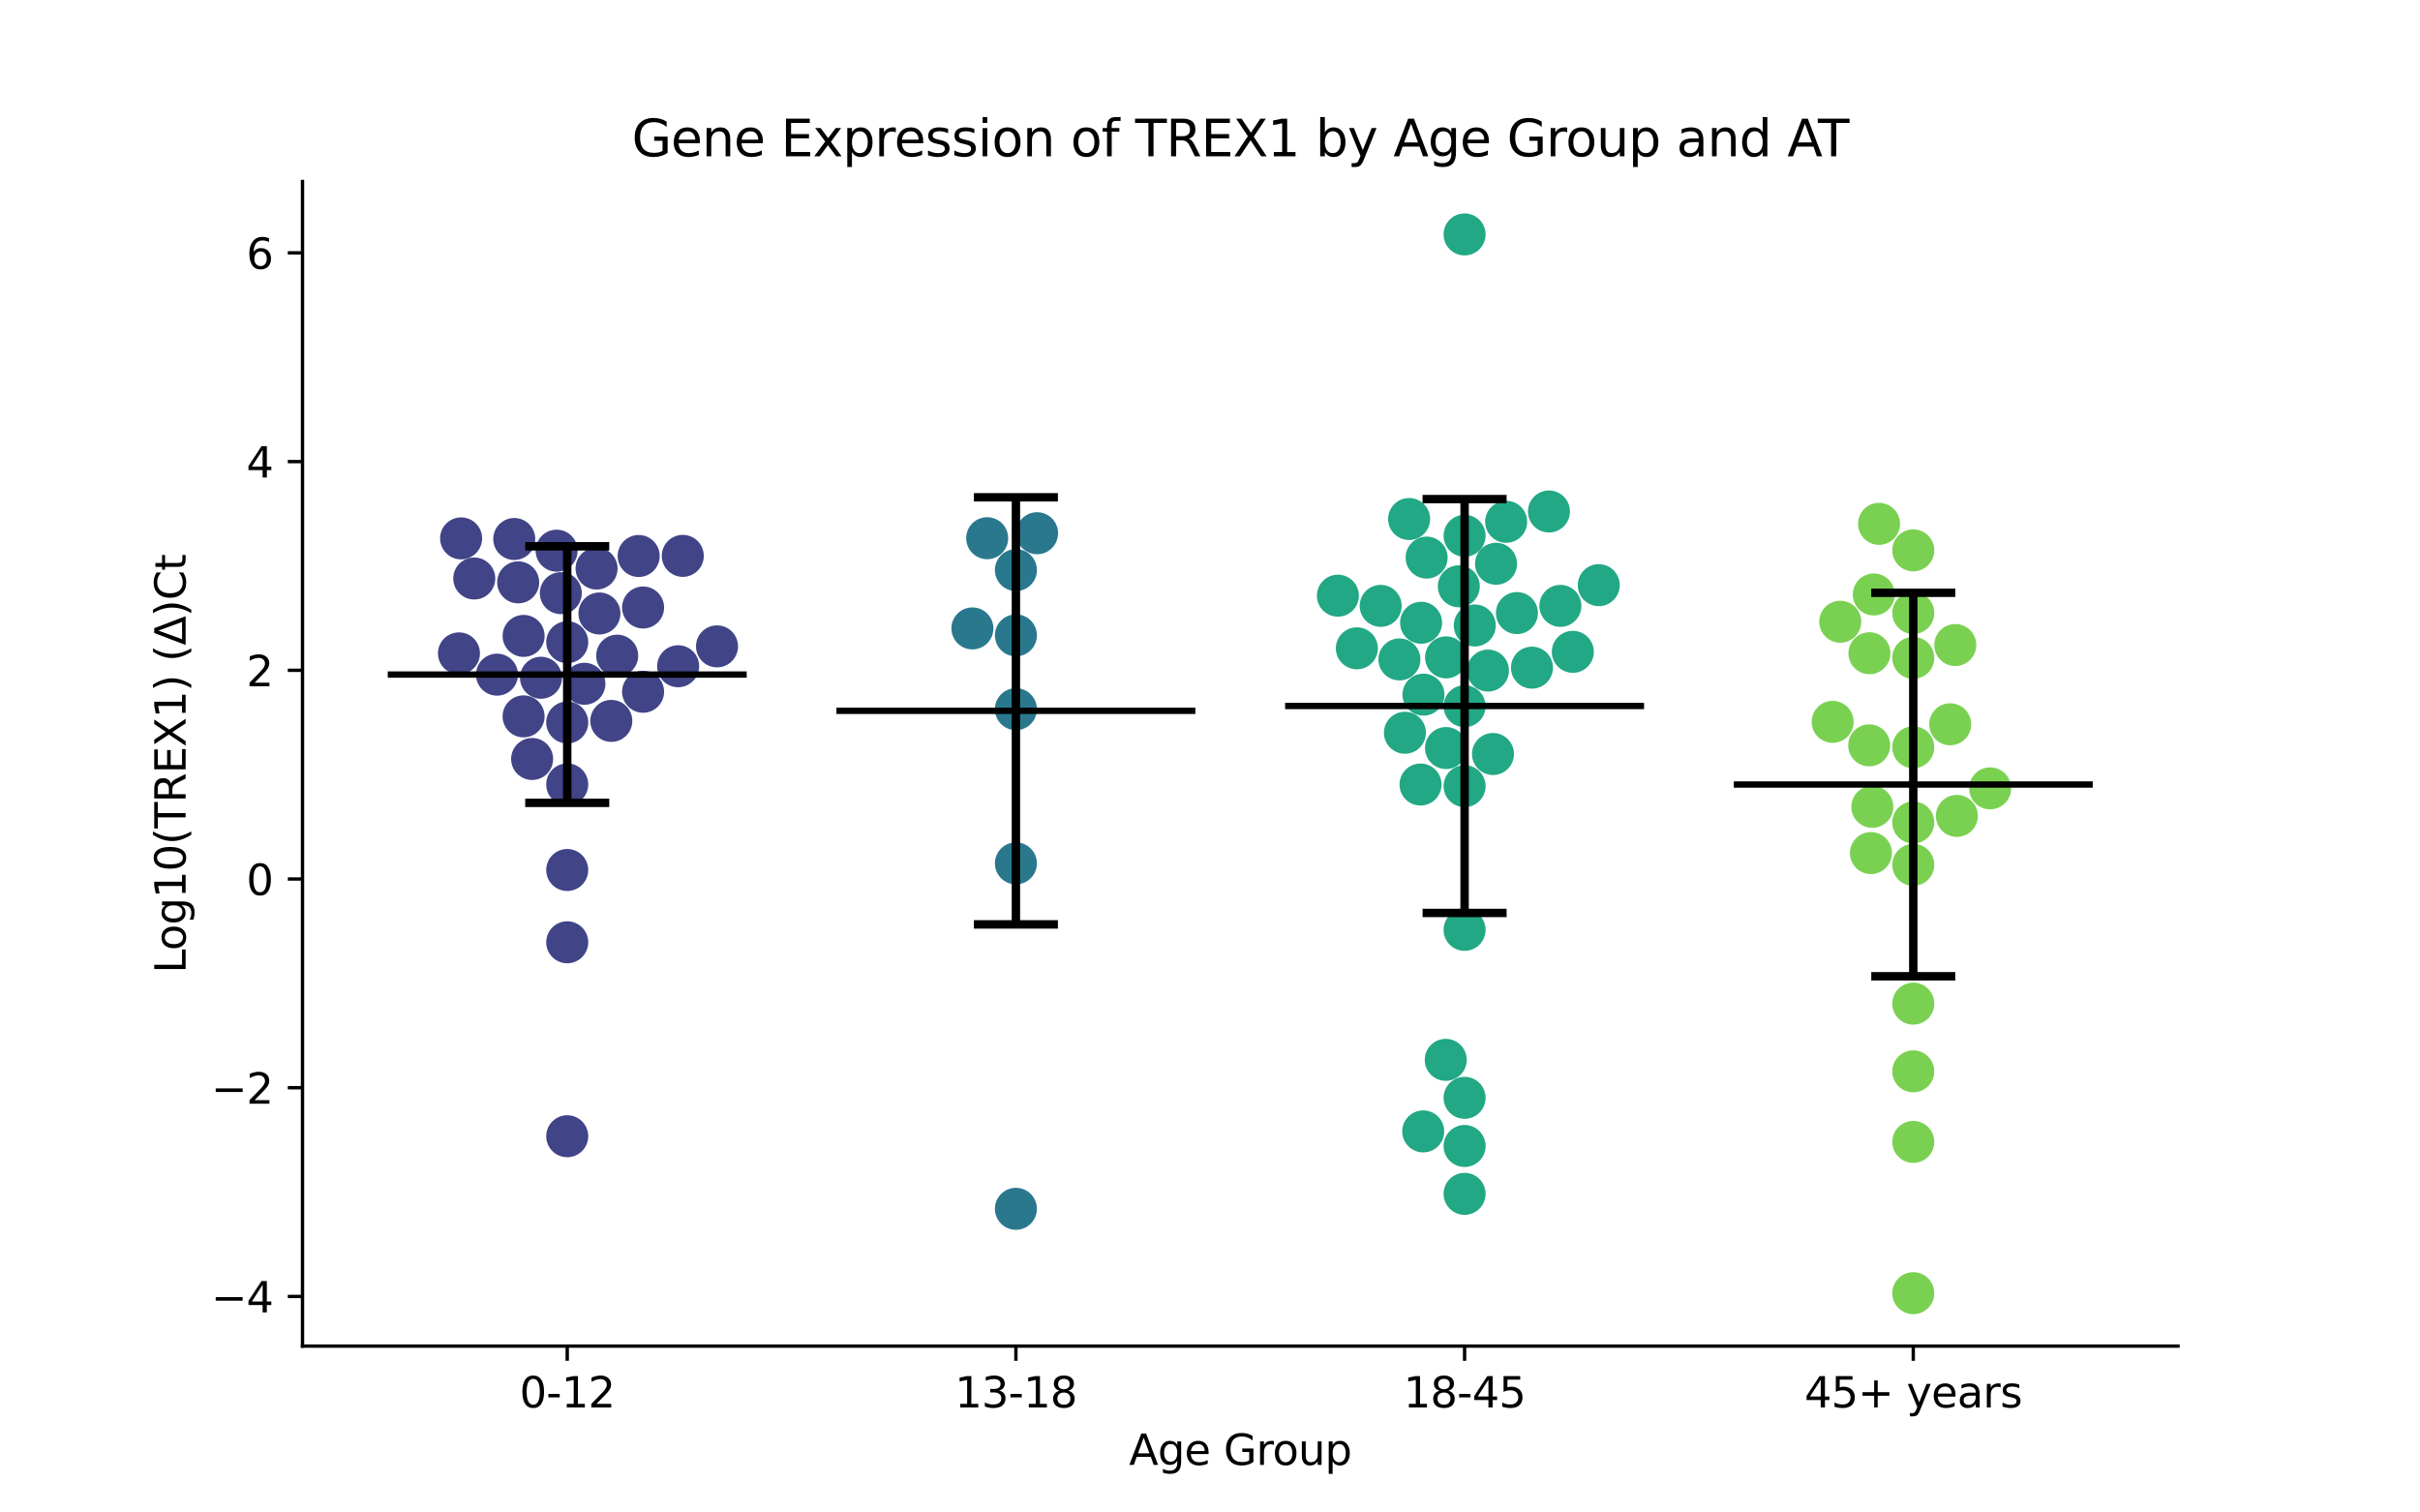 <?xml version="1.0" encoding="utf-8" standalone="no"?>
<!DOCTYPE svg PUBLIC "-//W3C//DTD SVG 1.1//EN"
  "http://www.w3.org/Graphics/SVG/1.1/DTD/svg11.dtd">
<svg xmlns:xlink="http://www.w3.org/1999/xlink" width="576pt" height="360pt" viewBox="0 0 576 360" xmlns="http://www.w3.org/2000/svg" version="1.1">
 <defs>
  <style type="text/css">*{stroke-linejoin: round; stroke-linecap: butt}</style>
 </defs>
 <g id="figure_1">
  <g id="patch_1">
   <path d="M 0 360 
L 576 360 
L 576 0 
L 0 0 
z
" style="fill: #ffffff"/>
  </g>
  <g id="axes_1">
   <g id="patch_2">
    <path d="M 72 320.4 
L 518.4 320.4 
L 518.4 43.2 
L 72 43.2 
z
" style="fill: #ffffff"/>
   </g>
   <g id="PathCollection_1">
    <defs>
     <path id="C0_0_81d4fc170d" d="M 0 5 
C 1.326 5 2.598 4.473 3.536 3.536 
C 4.473 2.598 5 1.326 5 -0 
C 5 -1.326 4.473 -2.598 3.536 -3.536 
C 2.598 -4.473 1.326 -5 0 -5 
C -1.326 -5 -2.598 -4.473 -3.536 -3.536 
C -4.473 -2.598 -5 -1.326 -5 0 
C -5 1.326 -4.473 2.598 -3.536 3.536 
C -2.598 4.473 -1.326 5 0 5 
z
"/>
    </defs>
    <g clip-path="url(#p15d3974ac8)">
     <use xlink:href="#C0_0_81d4fc170d" x="152.015" y="132.338" style="fill: #414487"/>
    </g>
    <g clip-path="url(#p15d3974ac8)">
     <use xlink:href="#C0_0_81d4fc170d" x="133.484" y="141.179" style="fill: #414487"/>
    </g>
    <g clip-path="url(#p15d3974ac8)">
     <use xlink:href="#C0_0_81d4fc170d" x="112.88" y="137.693" style="fill: #414487"/>
    </g>
    <g clip-path="url(#p15d3974ac8)">
     <use xlink:href="#C0_0_81d4fc170d" x="161.409" y="158.579" style="fill: #414487"/>
    </g>
    <g clip-path="url(#p15d3974ac8)">
     <use xlink:href="#C0_0_81d4fc170d" x="139.102" y="162.753" style="fill: #414487"/>
    </g>
    <g clip-path="url(#p15d3974ac8)">
     <use xlink:href="#C0_0_81d4fc170d" x="135.009" y="152.853" style="fill: #414487"/>
    </g>
    <g clip-path="url(#p15d3974ac8)">
     <use xlink:href="#C0_0_81d4fc170d" x="135.009" y="207.074" style="fill: #414487"/>
    </g>
    <g clip-path="url(#p15d3974ac8)">
     <use xlink:href="#C0_0_81d4fc170d" x="162.515" y="132.307" style="fill: #414487"/>
    </g>
    <g clip-path="url(#p15d3974ac8)">
     <use xlink:href="#C0_0_81d4fc170d" x="142.673" y="146.018" style="fill: #414487"/>
    </g>
    <g clip-path="url(#p15d3974ac8)">
     <use xlink:href="#C0_0_81d4fc170d" x="122.402" y="128.292" style="fill: #414487"/>
    </g>
    <g clip-path="url(#p15d3974ac8)">
     <use xlink:href="#C0_0_81d4fc170d" x="153.065" y="164.649" style="fill: #414487"/>
    </g>
    <g clip-path="url(#p15d3974ac8)">
     <use xlink:href="#C0_0_81d4fc170d" x="109.753" y="128.147" style="fill: #414487"/>
    </g>
    <g clip-path="url(#p15d3974ac8)">
     <use xlink:href="#C0_0_81d4fc170d" x="135.009" y="270.444" style="fill: #414487"/>
    </g>
    <g clip-path="url(#p15d3974ac8)">
     <use xlink:href="#C0_0_81d4fc170d" x="128.763" y="161.319" style="fill: #414487"/>
    </g>
    <g clip-path="url(#p15d3974ac8)">
     <use xlink:href="#C0_0_81d4fc170d" x="126.655" y="180.651" style="fill: #414487"/>
    </g>
    <g clip-path="url(#p15d3974ac8)">
     <use xlink:href="#C0_0_81d4fc170d" x="135.009" y="224.282" style="fill: #414487"/>
    </g>
    <g clip-path="url(#p15d3974ac8)">
     <use xlink:href="#C0_0_81d4fc170d" x="132.488" y="131.071" style="fill: #414487"/>
    </g>
    <g clip-path="url(#p15d3974ac8)">
     <use xlink:href="#C0_0_81d4fc170d" x="146.905" y="156.062" style="fill: #414487"/>
    </g>
    <g clip-path="url(#p15d3974ac8)">
     <use xlink:href="#C0_0_81d4fc170d" x="124.627" y="151.358" style="fill: #414487"/>
    </g>
    <g clip-path="url(#p15d3974ac8)">
     <use xlink:href="#C0_0_81d4fc170d" x="124.62" y="170.508" style="fill: #414487"/>
    </g>
    <g clip-path="url(#p15d3974ac8)">
     <use xlink:href="#C0_0_81d4fc170d" x="135.009" y="186.71" style="fill: #414487"/>
    </g>
    <g clip-path="url(#p15d3974ac8)">
     <use xlink:href="#C0_0_81d4fc170d" x="153.066" y="144.598" style="fill: #414487"/>
    </g>
    <g clip-path="url(#p15d3974ac8)">
     <use xlink:href="#C0_0_81d4fc170d" x="135.009" y="171.962" style="fill: #414487"/>
    </g>
    <g clip-path="url(#p15d3974ac8)">
     <use xlink:href="#C0_0_81d4fc170d" x="170.66" y="153.849" style="fill: #414487"/>
    </g>
    <g clip-path="url(#p15d3974ac8)">
     <use xlink:href="#C0_0_81d4fc170d" x="118.292" y="160.58" style="fill: #414487"/>
    </g>
    <g clip-path="url(#p15d3974ac8)">
     <use xlink:href="#C0_0_81d4fc170d" x="123.335" y="138.613" style="fill: #414487"/>
    </g>
    <g clip-path="url(#p15d3974ac8)">
     <use xlink:href="#C0_0_81d4fc170d" x="109.239" y="155.514" style="fill: #414487"/>
    </g>
    <g clip-path="url(#p15d3974ac8)">
     <use xlink:href="#C0_0_81d4fc170d" x="145.501" y="171.585" style="fill: #414487"/>
    </g>
    <g clip-path="url(#p15d3974ac8)">
     <use xlink:href="#C0_0_81d4fc170d" x="141.993" y="135.321" style="fill: #414487"/>
    </g>
   </g>
   <g id="PathCollection_2">
    <defs>
     <path id="C1_0_85b72c7a03" d="M 0 5 
C 1.326 5 2.598 4.473 3.536 3.536 
C 4.473 2.598 5 1.326 5 -0 
C 5 -1.326 4.473 -2.598 3.536 -3.536 
C 2.598 -4.473 1.326 -5 0 -5 
C -1.326 -5 -2.598 -4.473 -3.536 -3.536 
C -4.473 -2.598 -5 -1.326 -5 0 
C -5 1.326 -4.473 2.598 -3.536 3.536 
C -2.598 4.473 -1.326 5 0 5 
z
"/>
    </defs>
    <g clip-path="url(#p15d3974ac8)">
     <use xlink:href="#C1_0_85b72c7a03" x="241.803" y="205.498" style="fill: #2a788e"/>
    </g>
    <g clip-path="url(#p15d3974ac8)">
     <use xlink:href="#C1_0_85b72c7a03" x="241.803" y="135.693" style="fill: #2a788e"/>
    </g>
    <g clip-path="url(#p15d3974ac8)">
     <use xlink:href="#C1_0_85b72c7a03" x="241.803" y="287.72" style="fill: #2a788e"/>
    </g>
    <g clip-path="url(#p15d3974ac8)">
     <use xlink:href="#C1_0_85b72c7a03" x="234.964" y="128.105" style="fill: #2a788e"/>
    </g>
    <g clip-path="url(#p15d3974ac8)">
     <use xlink:href="#C1_0_85b72c7a03" x="241.803" y="168.795" style="fill: #2a788e"/>
    </g>
    <g clip-path="url(#p15d3974ac8)">
     <use xlink:href="#C1_0_85b72c7a03" x="241.803" y="151.228" style="fill: #2a788e"/>
    </g>
    <g clip-path="url(#p15d3974ac8)">
     <use xlink:href="#C1_0_85b72c7a03" x="246.842" y="126.92" style="fill: #2a788e"/>
    </g>
    <g clip-path="url(#p15d3974ac8)">
     <use xlink:href="#C1_0_85b72c7a03" x="231.447" y="149.575" style="fill: #2a788e"/>
    </g>
   </g>
   <g id="PathCollection_3">
    <defs>
     <path id="C2_0_23705d5c7a" d="M 0 5 
C 1.326 5 2.598 4.473 3.536 3.536 
C 4.473 2.598 5 1.326 5 -0 
C 5 -1.326 4.473 -2.598 3.536 -3.536 
C 2.598 -4.473 1.326 -5 0 -5 
C -1.326 -5 -2.598 -4.473 -3.536 -3.536 
C -4.473 -2.598 -5 -1.326 -5 0 
C -5 1.326 -4.473 2.598 -3.536 3.536 
C -2.598 4.473 -1.326 5 0 5 
z
"/>
    </defs>
    <g clip-path="url(#p15d3974ac8)">
     <use xlink:href="#C2_0_23705d5c7a" x="338.242" y="148.226" style="fill: #22a884"/>
    </g>
    <g clip-path="url(#p15d3974ac8)">
     <use xlink:href="#C2_0_23705d5c7a" x="344.175" y="178.051" style="fill: #22a884"/>
    </g>
    <g clip-path="url(#p15d3974ac8)">
     <use xlink:href="#C2_0_23705d5c7a" x="348.597" y="127.53" style="fill: #22a884"/>
    </g>
    <g clip-path="url(#p15d3974ac8)">
     <use xlink:href="#C2_0_23705d5c7a" x="335.392" y="123.536" style="fill: #22a884"/>
    </g>
    <g clip-path="url(#p15d3974ac8)">
     <use xlink:href="#C2_0_23705d5c7a" x="374.359" y="155.148" style="fill: #22a884"/>
    </g>
    <g clip-path="url(#p15d3974ac8)">
     <use xlink:href="#C2_0_23705d5c7a" x="339.557" y="132.715" style="fill: #22a884"/>
    </g>
    <g clip-path="url(#p15d3974ac8)">
     <use xlink:href="#C2_0_23705d5c7a" x="368.675" y="121.741" style="fill: #22a884"/>
    </g>
    <g clip-path="url(#p15d3974ac8)">
     <use xlink:href="#C2_0_23705d5c7a" x="322.956" y="154.311" style="fill: #22a884"/>
    </g>
    <g clip-path="url(#p15d3974ac8)">
     <use xlink:href="#C2_0_23705d5c7a" x="358.496" y="124.195" style="fill: #22a884"/>
    </g>
    <g clip-path="url(#p15d3974ac8)">
     <use xlink:href="#C2_0_23705d5c7a" x="347.221" y="139.551" style="fill: #22a884"/>
    </g>
    <g clip-path="url(#p15d3974ac8)">
     <use xlink:href="#C2_0_23705d5c7a" x="371.395" y="144.206" style="fill: #22a884"/>
    </g>
    <g clip-path="url(#p15d3974ac8)">
     <use xlink:href="#C2_0_23705d5c7a" x="348.597" y="168.091" style="fill: #22a884"/>
    </g>
    <g clip-path="url(#p15d3974ac8)">
     <use xlink:href="#C2_0_23705d5c7a" x="351.019" y="148.874" style="fill: #22a884"/>
    </g>
    <g clip-path="url(#p15d3974ac8)">
     <use xlink:href="#C2_0_23705d5c7a" x="334.395" y="174.411" style="fill: #22a884"/>
    </g>
    <g clip-path="url(#p15d3974ac8)">
     <use xlink:href="#C2_0_23705d5c7a" x="348.597" y="272.764" style="fill: #22a884"/>
    </g>
    <g clip-path="url(#p15d3974ac8)">
     <use xlink:href="#C2_0_23705d5c7a" x="348.597" y="55.8" style="fill: #22a884"/>
    </g>
    <g clip-path="url(#p15d3974ac8)">
     <use xlink:href="#C2_0_23705d5c7a" x="355.354" y="179.466" style="fill: #22a884"/>
    </g>
    <g clip-path="url(#p15d3974ac8)">
     <use xlink:href="#C2_0_23705d5c7a" x="356.083" y="134.187" style="fill: #22a884"/>
    </g>
    <g clip-path="url(#p15d3974ac8)">
     <use xlink:href="#C2_0_23705d5c7a" x="318.441" y="141.78" style="fill: #22a884"/>
    </g>
    <g clip-path="url(#p15d3974ac8)">
     <use xlink:href="#C2_0_23705d5c7a" x="354.157" y="159.608" style="fill: #22a884"/>
    </g>
    <g clip-path="url(#p15d3974ac8)">
     <use xlink:href="#C2_0_23705d5c7a" x="328.627" y="144.208" style="fill: #22a884"/>
    </g>
    <g clip-path="url(#p15d3974ac8)">
     <use xlink:href="#C2_0_23705d5c7a" x="348.597" y="221.323" style="fill: #22a884"/>
    </g>
    <g clip-path="url(#p15d3974ac8)">
     <use xlink:href="#C2_0_23705d5c7a" x="361.05" y="145.919" style="fill: #22a884"/>
    </g>
    <g clip-path="url(#p15d3974ac8)">
     <use xlink:href="#C2_0_23705d5c7a" x="344.111" y="252.264" style="fill: #22a884"/>
    </g>
    <g clip-path="url(#p15d3974ac8)">
     <use xlink:href="#C2_0_23705d5c7a" x="338.749" y="269.296" style="fill: #22a884"/>
    </g>
    <g clip-path="url(#p15d3974ac8)">
     <use xlink:href="#C2_0_23705d5c7a" x="348.597" y="284.159" style="fill: #22a884"/>
    </g>
    <g clip-path="url(#p15d3974ac8)">
     <use xlink:href="#C2_0_23705d5c7a" x="364.632" y="158.914" style="fill: #22a884"/>
    </g>
    <g clip-path="url(#p15d3974ac8)">
     <use xlink:href="#C2_0_23705d5c7a" x="380.531" y="139.277" style="fill: #22a884"/>
    </g>
    <g clip-path="url(#p15d3974ac8)">
     <use xlink:href="#C2_0_23705d5c7a" x="344.188" y="156.468" style="fill: #22a884"/>
    </g>
    <g clip-path="url(#p15d3974ac8)">
     <use xlink:href="#C2_0_23705d5c7a" x="338.808" y="165.337" style="fill: #22a884"/>
    </g>
    <g clip-path="url(#p15d3974ac8)">
     <use xlink:href="#C2_0_23705d5c7a" x="338.105" y="186.731" style="fill: #22a884"/>
    </g>
    <g clip-path="url(#p15d3974ac8)">
     <use xlink:href="#C2_0_23705d5c7a" x="348.597" y="187.121" style="fill: #22a884"/>
    </g>
    <g clip-path="url(#p15d3974ac8)">
     <use xlink:href="#C2_0_23705d5c7a" x="333.082" y="156.955" style="fill: #22a884"/>
    </g>
    <g clip-path="url(#p15d3974ac8)">
     <use xlink:href="#C2_0_23705d5c7a" x="348.597" y="261.305" style="fill: #22a884"/>
    </g>
   </g>
   <g id="PathCollection_4">
    <defs>
     <path id="C3_0_c4223e6c36" d="M 0 5 
C 1.326 5 2.598 4.473 3.536 3.536 
C 4.473 2.598 5 1.326 5 -0 
C 5 -1.326 4.473 -2.598 3.536 -3.536 
C 2.598 -4.473 1.326 -5 0 -5 
C -1.326 -5 -2.598 -4.473 -3.536 -3.536 
C -4.473 -2.598 -5 -1.326 -5 0 
C -5 1.326 -4.473 2.598 -3.536 3.536 
C -2.598 4.473 -1.326 5 0 5 
z
"/>
    </defs>
    <g clip-path="url(#p15d3974ac8)">
     <use xlink:href="#C3_0_c4223e6c36" x="436.2" y="171.815" style="fill: #7ad151"/>
    </g>
    <g clip-path="url(#p15d3974ac8)">
     <use xlink:href="#C3_0_c4223e6c36" x="444.955" y="155.486" style="fill: #7ad151"/>
    </g>
    <g clip-path="url(#p15d3974ac8)">
     <use xlink:href="#C3_0_c4223e6c36" x="473.69" y="187.644" style="fill: #7ad151"/>
    </g>
    <g clip-path="url(#p15d3974ac8)">
     <use xlink:href="#C3_0_c4223e6c36" x="455.391" y="130.994" style="fill: #7ad151"/>
    </g>
    <g clip-path="url(#p15d3974ac8)">
     <use xlink:href="#C3_0_c4223e6c36" x="455.391" y="205.851" style="fill: #7ad151"/>
    </g>
    <g clip-path="url(#p15d3974ac8)">
     <use xlink:href="#C3_0_c4223e6c36" x="447.243" y="124.687" style="fill: #7ad151"/>
    </g>
    <g clip-path="url(#p15d3974ac8)">
     <use xlink:href="#C3_0_c4223e6c36" x="455.391" y="145.908" style="fill: #7ad151"/>
    </g>
    <g clip-path="url(#p15d3974ac8)">
     <use xlink:href="#C3_0_c4223e6c36" x="444.902" y="177.41" style="fill: #7ad151"/>
    </g>
    <g clip-path="url(#p15d3974ac8)">
     <use xlink:href="#C3_0_c4223e6c36" x="465.764" y="194.203" style="fill: #7ad151"/>
    </g>
    <g clip-path="url(#p15d3974ac8)">
     <use xlink:href="#C3_0_c4223e6c36" x="445.995" y="141.494" style="fill: #7ad151"/>
    </g>
    <g clip-path="url(#p15d3974ac8)">
     <use xlink:href="#C3_0_c4223e6c36" x="455.391" y="271.794" style="fill: #7ad151"/>
    </g>
    <g clip-path="url(#p15d3974ac8)">
     <use xlink:href="#C3_0_c4223e6c36" x="455.391" y="307.8" style="fill: #7ad151"/>
    </g>
    <g clip-path="url(#p15d3974ac8)">
     <use xlink:href="#C3_0_c4223e6c36" x="445.313" y="203.046" style="fill: #7ad151"/>
    </g>
    <g clip-path="url(#p15d3974ac8)">
     <use xlink:href="#C3_0_c4223e6c36" x="438.009" y="147.987" style="fill: #7ad151"/>
    </g>
    <g clip-path="url(#p15d3974ac8)">
     <use xlink:href="#C3_0_c4223e6c36" x="445.642" y="192.043" style="fill: #7ad151"/>
    </g>
    <g clip-path="url(#p15d3974ac8)">
     <use xlink:href="#C3_0_c4223e6c36" x="464.179" y="172.393" style="fill: #7ad151"/>
    </g>
    <g clip-path="url(#p15d3974ac8)">
     <use xlink:href="#C3_0_c4223e6c36" x="455.391" y="177.867" style="fill: #7ad151"/>
    </g>
    <g clip-path="url(#p15d3974ac8)">
     <use xlink:href="#C3_0_c4223e6c36" x="455.391" y="195.757" style="fill: #7ad151"/>
    </g>
    <g clip-path="url(#p15d3974ac8)">
     <use xlink:href="#C3_0_c4223e6c36" x="455.391" y="156.584" style="fill: #7ad151"/>
    </g>
    <g clip-path="url(#p15d3974ac8)">
     <use xlink:href="#C3_0_c4223e6c36" x="455.391" y="238.885" style="fill: #7ad151"/>
    </g>
    <g clip-path="url(#p15d3974ac8)">
     <use xlink:href="#C3_0_c4223e6c36" x="465.39" y="153.53" style="fill: #7ad151"/>
    </g>
    <g clip-path="url(#p15d3974ac8)">
     <use xlink:href="#C3_0_c4223e6c36" x="455.391" y="255.002" style="fill: #7ad151"/>
    </g>
   </g>
   <g id="matplotlib.axis_1">
    <g id="xtick_1">
     <g id="line2d_1">
      <defs>
       <path id="m375f93d905" d="M 0 0 
L 0 3.5 
" style="stroke: #000000; stroke-width: 0.8"/>
      </defs>
      <g>
       <use xlink:href="#m375f93d905" x="135.009" y="320.4" style="stroke: #000000; stroke-width: 0.8"/>
      </g>
     </g>
     <g id="text_1">
      <!-- 0-12 -->
      <g transform="translate(123.661 334.998) scale(0.1 -0.1)">
       <defs>
        <path id="DejaVuSans-30" d="M 2034 4250 
Q 1547 4250 1301 3770 
Q 1056 3291 1056 2328 
Q 1056 1369 1301 889 
Q 1547 409 2034 409 
Q 2525 409 2770 889 
Q 3016 1369 3016 2328 
Q 3016 3291 2770 3770 
Q 2525 4250 2034 4250 
z
M 2034 4750 
Q 2819 4750 3233 4129 
Q 3647 3509 3647 2328 
Q 3647 1150 3233 529 
Q 2819 -91 2034 -91 
Q 1250 -91 836 529 
Q 422 1150 422 2328 
Q 422 3509 836 4129 
Q 1250 4750 2034 4750 
z
" transform="scale(0.016)"/>
        <path id="DejaVuSans-2d" d="M 313 2009 
L 1997 2009 
L 1997 1497 
L 313 1497 
L 313 2009 
z
" transform="scale(0.016)"/>
        <path id="DejaVuSans-31" d="M 794 531 
L 1825 531 
L 1825 4091 
L 703 3866 
L 703 4441 
L 1819 4666 
L 2450 4666 
L 2450 531 
L 3481 531 
L 3481 0 
L 794 0 
L 794 531 
z
" transform="scale(0.016)"/>
        <path id="DejaVuSans-32" d="M 1228 531 
L 3431 531 
L 3431 0 
L 469 0 
L 469 531 
Q 828 903 1448 1529 
Q 2069 2156 2228 2338 
Q 2531 2678 2651 2914 
Q 2772 3150 2772 3378 
Q 2772 3750 2511 3984 
Q 2250 4219 1831 4219 
Q 1534 4219 1204 4116 
Q 875 4013 500 3803 
L 500 4441 
Q 881 4594 1212 4672 
Q 1544 4750 1819 4750 
Q 2544 4750 2975 4387 
Q 3406 4025 3406 3419 
Q 3406 3131 3298 2873 
Q 3191 2616 2906 2266 
Q 2828 2175 2409 1742 
Q 1991 1309 1228 531 
z
" transform="scale(0.016)"/>
       </defs>
       <use xlink:href="#DejaVuSans-30"/>
       <use xlink:href="#DejaVuSans-2d" x="63.623"/>
       <use xlink:href="#DejaVuSans-31" x="99.707"/>
       <use xlink:href="#DejaVuSans-32" x="163.33"/>
      </g>
     </g>
    </g>
    <g id="xtick_2">
     <g id="line2d_2">
      <g>
       <use xlink:href="#m375f93d905" x="241.803" y="320.4" style="stroke: #000000; stroke-width: 0.8"/>
      </g>
     </g>
     <g id="text_2">
      <!-- 13-18 -->
      <g transform="translate(227.274 334.998) scale(0.1 -0.1)">
       <defs>
        <path id="DejaVuSans-33" d="M 2597 2516 
Q 3050 2419 3304 2112 
Q 3559 1806 3559 1356 
Q 3559 666 3084 287 
Q 2609 -91 1734 -91 
Q 1441 -91 1130 -33 
Q 819 25 488 141 
L 488 750 
Q 750 597 1062 519 
Q 1375 441 1716 441 
Q 2309 441 2620 675 
Q 2931 909 2931 1356 
Q 2931 1769 2642 2001 
Q 2353 2234 1838 2234 
L 1294 2234 
L 1294 2753 
L 1863 2753 
Q 2328 2753 2575 2939 
Q 2822 3125 2822 3475 
Q 2822 3834 2567 4026 
Q 2313 4219 1838 4219 
Q 1578 4219 1281 4162 
Q 984 4106 628 3988 
L 628 4550 
Q 988 4650 1302 4700 
Q 1616 4750 1894 4750 
Q 2613 4750 3031 4423 
Q 3450 4097 3450 3541 
Q 3450 3153 3228 2886 
Q 3006 2619 2597 2516 
z
" transform="scale(0.016)"/>
        <path id="DejaVuSans-38" d="M 2034 2216 
Q 1584 2216 1326 1975 
Q 1069 1734 1069 1313 
Q 1069 891 1326 650 
Q 1584 409 2034 409 
Q 2484 409 2743 651 
Q 3003 894 3003 1313 
Q 3003 1734 2745 1975 
Q 2488 2216 2034 2216 
z
M 1403 2484 
Q 997 2584 770 2862 
Q 544 3141 544 3541 
Q 544 4100 942 4425 
Q 1341 4750 2034 4750 
Q 2731 4750 3128 4425 
Q 3525 4100 3525 3541 
Q 3525 3141 3298 2862 
Q 3072 2584 2669 2484 
Q 3125 2378 3379 2068 
Q 3634 1759 3634 1313 
Q 3634 634 3220 271 
Q 2806 -91 2034 -91 
Q 1263 -91 848 271 
Q 434 634 434 1313 
Q 434 1759 690 2068 
Q 947 2378 1403 2484 
z
M 1172 3481 
Q 1172 3119 1398 2916 
Q 1625 2713 2034 2713 
Q 2441 2713 2670 2916 
Q 2900 3119 2900 3481 
Q 2900 3844 2670 4047 
Q 2441 4250 2034 4250 
Q 1625 4250 1398 4047 
Q 1172 3844 1172 3481 
z
" transform="scale(0.016)"/>
       </defs>
       <use xlink:href="#DejaVuSans-31"/>
       <use xlink:href="#DejaVuSans-33" x="63.623"/>
       <use xlink:href="#DejaVuSans-2d" x="127.246"/>
       <use xlink:href="#DejaVuSans-31" x="163.33"/>
       <use xlink:href="#DejaVuSans-38" x="226.953"/>
      </g>
     </g>
    </g>
    <g id="xtick_3">
     <g id="line2d_3">
      <g>
       <use xlink:href="#m375f93d905" x="348.597" y="320.4" style="stroke: #000000; stroke-width: 0.8"/>
      </g>
     </g>
     <g id="text_3">
      <!-- 18-45 -->
      <g transform="translate(334.068 334.998) scale(0.1 -0.1)">
       <defs>
        <path id="DejaVuSans-34" d="M 2419 4116 
L 825 1625 
L 2419 1625 
L 2419 4116 
z
M 2253 4666 
L 3047 4666 
L 3047 1625 
L 3713 1625 
L 3713 1100 
L 3047 1100 
L 3047 0 
L 2419 0 
L 2419 1100 
L 313 1100 
L 313 1709 
L 2253 4666 
z
" transform="scale(0.016)"/>
        <path id="DejaVuSans-35" d="M 691 4666 
L 3169 4666 
L 3169 4134 
L 1269 4134 
L 1269 2991 
Q 1406 3038 1543 3061 
Q 1681 3084 1819 3084 
Q 2600 3084 3056 2656 
Q 3513 2228 3513 1497 
Q 3513 744 3044 326 
Q 2575 -91 1722 -91 
Q 1428 -91 1123 -41 
Q 819 9 494 109 
L 494 744 
Q 775 591 1075 516 
Q 1375 441 1709 441 
Q 2250 441 2565 725 
Q 2881 1009 2881 1497 
Q 2881 1984 2565 2268 
Q 2250 2553 1709 2553 
Q 1456 2553 1204 2497 
Q 953 2441 691 2322 
L 691 4666 
z
" transform="scale(0.016)"/>
       </defs>
       <use xlink:href="#DejaVuSans-31"/>
       <use xlink:href="#DejaVuSans-38" x="63.623"/>
       <use xlink:href="#DejaVuSans-2d" x="127.246"/>
       <use xlink:href="#DejaVuSans-34" x="163.33"/>
       <use xlink:href="#DejaVuSans-35" x="226.953"/>
      </g>
     </g>
    </g>
    <g id="xtick_4">
     <g id="line2d_4">
      <g>
       <use xlink:href="#m375f93d905" x="455.391" y="320.4" style="stroke: #000000; stroke-width: 0.8"/>
      </g>
     </g>
     <g id="text_4">
      <!-- 45+ years -->
      <g transform="translate(429.49 334.998) scale(0.1 -0.1)">
       <defs>
        <path id="DejaVuSans-2b" d="M 2944 4013 
L 2944 2272 
L 4684 2272 
L 4684 1741 
L 2944 1741 
L 2944 0 
L 2419 0 
L 2419 1741 
L 678 1741 
L 678 2272 
L 2419 2272 
L 2419 4013 
L 2944 4013 
z
" transform="scale(0.016)"/>
        <path id="DejaVuSans-20" transform="scale(0.016)"/>
        <path id="DejaVuSans-79" d="M 2059 -325 
Q 1816 -950 1584 -1140 
Q 1353 -1331 966 -1331 
L 506 -1331 
L 506 -850 
L 844 -850 
Q 1081 -850 1212 -737 
Q 1344 -625 1503 -206 
L 1606 56 
L 191 3500 
L 800 3500 
L 1894 763 
L 2988 3500 
L 3597 3500 
L 2059 -325 
z
" transform="scale(0.016)"/>
        <path id="DejaVuSans-65" d="M 3597 1894 
L 3597 1613 
L 953 1613 
Q 991 1019 1311 708 
Q 1631 397 2203 397 
Q 2534 397 2845 478 
Q 3156 559 3463 722 
L 3463 178 
Q 3153 47 2828 -22 
Q 2503 -91 2169 -91 
Q 1331 -91 842 396 
Q 353 884 353 1716 
Q 353 2575 817 3079 
Q 1281 3584 2069 3584 
Q 2775 3584 3186 3129 
Q 3597 2675 3597 1894 
z
M 3022 2063 
Q 3016 2534 2758 2815 
Q 2500 3097 2075 3097 
Q 1594 3097 1305 2825 
Q 1016 2553 972 2059 
L 3022 2063 
z
" transform="scale(0.016)"/>
        <path id="DejaVuSans-61" d="M 2194 1759 
Q 1497 1759 1228 1600 
Q 959 1441 959 1056 
Q 959 750 1161 570 
Q 1363 391 1709 391 
Q 2188 391 2477 730 
Q 2766 1069 2766 1631 
L 2766 1759 
L 2194 1759 
z
M 3341 1997 
L 3341 0 
L 2766 0 
L 2766 531 
Q 2569 213 2275 61 
Q 1981 -91 1556 -91 
Q 1019 -91 701 211 
Q 384 513 384 1019 
Q 384 1609 779 1909 
Q 1175 2209 1959 2209 
L 2766 2209 
L 2766 2266 
Q 2766 2663 2505 2880 
Q 2244 3097 1772 3097 
Q 1472 3097 1187 3025 
Q 903 2953 641 2809 
L 641 3341 
Q 956 3463 1253 3523 
Q 1550 3584 1831 3584 
Q 2591 3584 2966 3190 
Q 3341 2797 3341 1997 
z
" transform="scale(0.016)"/>
        <path id="DejaVuSans-72" d="M 2631 2963 
Q 2534 3019 2420 3045 
Q 2306 3072 2169 3072 
Q 1681 3072 1420 2755 
Q 1159 2438 1159 1844 
L 1159 0 
L 581 0 
L 581 3500 
L 1159 3500 
L 1159 2956 
Q 1341 3275 1631 3429 
Q 1922 3584 2338 3584 
Q 2397 3584 2469 3576 
Q 2541 3569 2628 3553 
L 2631 2963 
z
" transform="scale(0.016)"/>
        <path id="DejaVuSans-73" d="M 2834 3397 
L 2834 2853 
Q 2591 2978 2328 3040 
Q 2066 3103 1784 3103 
Q 1356 3103 1142 2972 
Q 928 2841 928 2578 
Q 928 2378 1081 2264 
Q 1234 2150 1697 2047 
L 1894 2003 
Q 2506 1872 2764 1633 
Q 3022 1394 3022 966 
Q 3022 478 2636 193 
Q 2250 -91 1575 -91 
Q 1294 -91 989 -36 
Q 684 19 347 128 
L 347 722 
Q 666 556 975 473 
Q 1284 391 1588 391 
Q 1994 391 2212 530 
Q 2431 669 2431 922 
Q 2431 1156 2273 1281 
Q 2116 1406 1581 1522 
L 1381 1569 
Q 847 1681 609 1914 
Q 372 2147 372 2553 
Q 372 3047 722 3315 
Q 1072 3584 1716 3584 
Q 2034 3584 2315 3537 
Q 2597 3491 2834 3397 
z
" transform="scale(0.016)"/>
       </defs>
       <use xlink:href="#DejaVuSans-34"/>
       <use xlink:href="#DejaVuSans-35" x="63.623"/>
       <use xlink:href="#DejaVuSans-2b" x="127.246"/>
       <use xlink:href="#DejaVuSans-20" x="211.035"/>
       <use xlink:href="#DejaVuSans-79" x="242.822"/>
       <use xlink:href="#DejaVuSans-65" x="302.002"/>
       <use xlink:href="#DejaVuSans-61" x="363.525"/>
       <use xlink:href="#DejaVuSans-72" x="424.805"/>
       <use xlink:href="#DejaVuSans-73" x="465.918"/>
      </g>
     </g>
    </g>
    <g id="text_5">
     <!-- Age Group -->
     <g transform="translate(268.72 348.677) scale(0.1 -0.1)">
      <defs>
       <path id="DejaVuSans-41" d="M 2188 4044 
L 1331 1722 
L 3047 1722 
L 2188 4044 
z
M 1831 4666 
L 2547 4666 
L 4325 0 
L 3669 0 
L 3244 1197 
L 1141 1197 
L 716 0 
L 50 0 
L 1831 4666 
z
" transform="scale(0.016)"/>
       <path id="DejaVuSans-67" d="M 2906 1791 
Q 2906 2416 2648 2759 
Q 2391 3103 1925 3103 
Q 1463 3103 1205 2759 
Q 947 2416 947 1791 
Q 947 1169 1205 825 
Q 1463 481 1925 481 
Q 2391 481 2648 825 
Q 2906 1169 2906 1791 
z
M 3481 434 
Q 3481 -459 3084 -895 
Q 2688 -1331 1869 -1331 
Q 1566 -1331 1297 -1286 
Q 1028 -1241 775 -1147 
L 775 -588 
Q 1028 -725 1275 -790 
Q 1522 -856 1778 -856 
Q 2344 -856 2625 -561 
Q 2906 -266 2906 331 
L 2906 616 
Q 2728 306 2450 153 
Q 2172 0 1784 0 
Q 1141 0 747 490 
Q 353 981 353 1791 
Q 353 2603 747 3093 
Q 1141 3584 1784 3584 
Q 2172 3584 2450 3431 
Q 2728 3278 2906 2969 
L 2906 3500 
L 3481 3500 
L 3481 434 
z
" transform="scale(0.016)"/>
       <path id="DejaVuSans-47" d="M 3809 666 
L 3809 1919 
L 2778 1919 
L 2778 2438 
L 4434 2438 
L 4434 434 
Q 4069 175 3628 42 
Q 3188 -91 2688 -91 
Q 1594 -91 976 548 
Q 359 1188 359 2328 
Q 359 3472 976 4111 
Q 1594 4750 2688 4750 
Q 3144 4750 3555 4637 
Q 3966 4525 4313 4306 
L 4313 3634 
Q 3963 3931 3569 4081 
Q 3175 4231 2741 4231 
Q 1884 4231 1454 3753 
Q 1025 3275 1025 2328 
Q 1025 1384 1454 906 
Q 1884 428 2741 428 
Q 3075 428 3337 486 
Q 3600 544 3809 666 
z
" transform="scale(0.016)"/>
       <path id="DejaVuSans-6f" d="M 1959 3097 
Q 1497 3097 1228 2736 
Q 959 2375 959 1747 
Q 959 1119 1226 758 
Q 1494 397 1959 397 
Q 2419 397 2687 759 
Q 2956 1122 2956 1747 
Q 2956 2369 2687 2733 
Q 2419 3097 1959 3097 
z
M 1959 3584 
Q 2709 3584 3137 3096 
Q 3566 2609 3566 1747 
Q 3566 888 3137 398 
Q 2709 -91 1959 -91 
Q 1206 -91 779 398 
Q 353 888 353 1747 
Q 353 2609 779 3096 
Q 1206 3584 1959 3584 
z
" transform="scale(0.016)"/>
       <path id="DejaVuSans-75" d="M 544 1381 
L 544 3500 
L 1119 3500 
L 1119 1403 
Q 1119 906 1312 657 
Q 1506 409 1894 409 
Q 2359 409 2629 706 
Q 2900 1003 2900 1516 
L 2900 3500 
L 3475 3500 
L 3475 0 
L 2900 0 
L 2900 538 
Q 2691 219 2414 64 
Q 2138 -91 1772 -91 
Q 1169 -91 856 284 
Q 544 659 544 1381 
z
M 1991 3584 
L 1991 3584 
z
" transform="scale(0.016)"/>
       <path id="DejaVuSans-70" d="M 1159 525 
L 1159 -1331 
L 581 -1331 
L 581 3500 
L 1159 3500 
L 1159 2969 
Q 1341 3281 1617 3432 
Q 1894 3584 2278 3584 
Q 2916 3584 3314 3078 
Q 3713 2572 3713 1747 
Q 3713 922 3314 415 
Q 2916 -91 2278 -91 
Q 1894 -91 1617 61 
Q 1341 213 1159 525 
z
M 3116 1747 
Q 3116 2381 2855 2742 
Q 2594 3103 2138 3103 
Q 1681 3103 1420 2742 
Q 1159 2381 1159 1747 
Q 1159 1113 1420 752 
Q 1681 391 2138 391 
Q 2594 391 2855 752 
Q 3116 1113 3116 1747 
z
" transform="scale(0.016)"/>
      </defs>
      <use xlink:href="#DejaVuSans-41"/>
      <use xlink:href="#DejaVuSans-67" x="68.408"/>
      <use xlink:href="#DejaVuSans-65" x="131.885"/>
      <use xlink:href="#DejaVuSans-20" x="193.408"/>
      <use xlink:href="#DejaVuSans-47" x="225.195"/>
      <use xlink:href="#DejaVuSans-72" x="302.686"/>
      <use xlink:href="#DejaVuSans-6f" x="341.549"/>
      <use xlink:href="#DejaVuSans-75" x="402.73"/>
      <use xlink:href="#DejaVuSans-70" x="466.109"/>
     </g>
    </g>
   </g>
   <g id="matplotlib.axis_2">
    <g id="ytick_1">
     <g id="line2d_5">
      <defs>
       <path id="m04af0dac9d" d="M 0 0 
L -3.5 0 
" style="stroke: #000000; stroke-width: 0.8"/>
      </defs>
      <g>
       <use xlink:href="#m04af0dac9d" x="72" y="308.579" style="stroke: #000000; stroke-width: 0.8"/>
      </g>
     </g>
     <g id="text_6">
      <!-- −4 -->
      <g transform="translate(50.258 312.378) scale(0.1 -0.1)">
       <defs>
        <path id="DejaVuSans-2212" d="M 678 2272 
L 4684 2272 
L 4684 1741 
L 678 1741 
L 678 2272 
z
" transform="scale(0.016)"/>
       </defs>
       <use xlink:href="#DejaVuSans-2212"/>
       <use xlink:href="#DejaVuSans-34" x="83.789"/>
      </g>
     </g>
    </g>
    <g id="ytick_2">
     <g id="line2d_6">
      <g>
       <use xlink:href="#m04af0dac9d" x="72" y="258.9" style="stroke: #000000; stroke-width: 0.8"/>
      </g>
     </g>
     <g id="text_7">
      <!-- −2 -->
      <g transform="translate(50.258 262.699) scale(0.1 -0.1)">
       <use xlink:href="#DejaVuSans-2212"/>
       <use xlink:href="#DejaVuSans-32" x="83.789"/>
      </g>
     </g>
    </g>
    <g id="ytick_3">
     <g id="line2d_7">
      <g>
       <use xlink:href="#m04af0dac9d" x="72" y="209.221" style="stroke: #000000; stroke-width: 0.8"/>
      </g>
     </g>
     <g id="text_8">
      <!-- 0 -->
      <g transform="translate(58.638 213.021) scale(0.1 -0.1)">
       <use xlink:href="#DejaVuSans-30"/>
      </g>
     </g>
    </g>
    <g id="ytick_4">
     <g id="line2d_8">
      <g>
       <use xlink:href="#m04af0dac9d" x="72" y="159.543" style="stroke: #000000; stroke-width: 0.8"/>
      </g>
     </g>
     <g id="text_9">
      <!-- 2 -->
      <g transform="translate(58.638 163.342) scale(0.1 -0.1)">
       <use xlink:href="#DejaVuSans-32"/>
      </g>
     </g>
    </g>
    <g id="ytick_5">
     <g id="line2d_9">
      <g>
       <use xlink:href="#m04af0dac9d" x="72" y="109.864" style="stroke: #000000; stroke-width: 0.8"/>
      </g>
     </g>
     <g id="text_10">
      <!-- 4 -->
      <g transform="translate(58.638 113.664) scale(0.1 -0.1)">
       <use xlink:href="#DejaVuSans-34"/>
      </g>
     </g>
    </g>
    <g id="ytick_6">
     <g id="line2d_10">
      <g>
       <use xlink:href="#m04af0dac9d" x="72" y="60.186" style="stroke: #000000; stroke-width: 0.8"/>
      </g>
     </g>
     <g id="text_11">
      <!-- 6 -->
      <g transform="translate(58.638 63.985) scale(0.1 -0.1)">
       <defs>
        <path id="DejaVuSans-36" d="M 2113 2584 
Q 1688 2584 1439 2293 
Q 1191 2003 1191 1497 
Q 1191 994 1439 701 
Q 1688 409 2113 409 
Q 2538 409 2786 701 
Q 3034 994 3034 1497 
Q 3034 2003 2786 2293 
Q 2538 2584 2113 2584 
z
M 3366 4563 
L 3366 3988 
Q 3128 4100 2886 4159 
Q 2644 4219 2406 4219 
Q 1781 4219 1451 3797 
Q 1122 3375 1075 2522 
Q 1259 2794 1537 2939 
Q 1816 3084 2150 3084 
Q 2853 3084 3261 2657 
Q 3669 2231 3669 1497 
Q 3669 778 3244 343 
Q 2819 -91 2113 -91 
Q 1303 -91 875 529 
Q 447 1150 447 2328 
Q 447 3434 972 4092 
Q 1497 4750 2381 4750 
Q 2619 4750 2861 4703 
Q 3103 4656 3366 4563 
z
" transform="scale(0.016)"/>
       </defs>
       <use xlink:href="#DejaVuSans-36"/>
      </g>
     </g>
    </g>
    <g id="text_12">
     <!-- Log10(TREX1) (Δ)Ct -->
     <g transform="translate(44.178 231.652) rotate(-90) scale(0.1 -0.1)">
      <defs>
       <path id="DejaVuSans-4c" d="M 628 4666 
L 1259 4666 
L 1259 531 
L 3531 531 
L 3531 0 
L 628 0 
L 628 4666 
z
" transform="scale(0.016)"/>
       <path id="DejaVuSans-28" d="M 1984 4856 
Q 1566 4138 1362 3434 
Q 1159 2731 1159 2009 
Q 1159 1288 1364 580 
Q 1569 -128 1984 -844 
L 1484 -844 
Q 1016 -109 783 600 
Q 550 1309 550 2009 
Q 550 2706 781 3412 
Q 1013 4119 1484 4856 
L 1984 4856 
z
" transform="scale(0.016)"/>
       <path id="DejaVuSans-54" d="M -19 4666 
L 3928 4666 
L 3928 4134 
L 2272 4134 
L 2272 0 
L 1638 0 
L 1638 4134 
L -19 4134 
L -19 4666 
z
" transform="scale(0.016)"/>
       <path id="DejaVuSans-52" d="M 2841 2188 
Q 3044 2119 3236 1894 
Q 3428 1669 3622 1275 
L 4263 0 
L 3584 0 
L 2988 1197 
Q 2756 1666 2539 1819 
Q 2322 1972 1947 1972 
L 1259 1972 
L 1259 0 
L 628 0 
L 628 4666 
L 2053 4666 
Q 2853 4666 3247 4331 
Q 3641 3997 3641 3322 
Q 3641 2881 3436 2590 
Q 3231 2300 2841 2188 
z
M 1259 4147 
L 1259 2491 
L 2053 2491 
Q 2509 2491 2742 2702 
Q 2975 2913 2975 3322 
Q 2975 3731 2742 3939 
Q 2509 4147 2053 4147 
L 1259 4147 
z
" transform="scale(0.016)"/>
       <path id="DejaVuSans-45" d="M 628 4666 
L 3578 4666 
L 3578 4134 
L 1259 4134 
L 1259 2753 
L 3481 2753 
L 3481 2222 
L 1259 2222 
L 1259 531 
L 3634 531 
L 3634 0 
L 628 0 
L 628 4666 
z
" transform="scale(0.016)"/>
       <path id="DejaVuSans-58" d="M 403 4666 
L 1081 4666 
L 2241 2931 
L 3406 4666 
L 4084 4666 
L 2584 2425 
L 4184 0 
L 3506 0 
L 2194 1984 
L 872 0 
L 191 0 
L 1856 2491 
L 403 4666 
z
" transform="scale(0.016)"/>
       <path id="DejaVuSans-29" d="M 513 4856 
L 1013 4856 
Q 1481 4119 1714 3412 
Q 1947 2706 1947 2009 
Q 1947 1309 1714 600 
Q 1481 -109 1013 -844 
L 513 -844 
Q 928 -128 1133 580 
Q 1338 1288 1338 2009 
Q 1338 2731 1133 3434 
Q 928 4138 513 4856 
z
" transform="scale(0.016)"/>
       <path id="DejaVuSans-394" d="M 2188 4044 
L 906 525 
L 3472 525 
L 2188 4044 
z
M 50 0 
L 1831 4666 
L 2547 4666 
L 4325 0 
L 50 0 
z
" transform="scale(0.016)"/>
       <path id="DejaVuSans-43" d="M 4122 4306 
L 4122 3641 
Q 3803 3938 3442 4084 
Q 3081 4231 2675 4231 
Q 1875 4231 1450 3742 
Q 1025 3253 1025 2328 
Q 1025 1406 1450 917 
Q 1875 428 2675 428 
Q 3081 428 3442 575 
Q 3803 722 4122 1019 
L 4122 359 
Q 3791 134 3420 21 
Q 3050 -91 2638 -91 
Q 1578 -91 968 557 
Q 359 1206 359 2328 
Q 359 3453 968 4101 
Q 1578 4750 2638 4750 
Q 3056 4750 3426 4639 
Q 3797 4528 4122 4306 
z
" transform="scale(0.016)"/>
       <path id="DejaVuSans-74" d="M 1172 4494 
L 1172 3500 
L 2356 3500 
L 2356 3053 
L 1172 3053 
L 1172 1153 
Q 1172 725 1289 603 
Q 1406 481 1766 481 
L 2356 481 
L 2356 0 
L 1766 0 
Q 1100 0 847 248 
Q 594 497 594 1153 
L 594 3053 
L 172 3053 
L 172 3500 
L 594 3500 
L 594 4494 
L 1172 4494 
z
" transform="scale(0.016)"/>
      </defs>
      <use xlink:href="#DejaVuSans-4c"/>
      <use xlink:href="#DejaVuSans-6f" x="53.963"/>
      <use xlink:href="#DejaVuSans-67" x="115.145"/>
      <use xlink:href="#DejaVuSans-31" x="178.621"/>
      <use xlink:href="#DejaVuSans-30" x="242.244"/>
      <use xlink:href="#DejaVuSans-28" x="305.867"/>
      <use xlink:href="#DejaVuSans-54" x="344.881"/>
      <use xlink:href="#DejaVuSans-52" x="405.965"/>
      <use xlink:href="#DejaVuSans-45" x="475.447"/>
      <use xlink:href="#DejaVuSans-58" x="538.631"/>
      <use xlink:href="#DejaVuSans-31" x="607.137"/>
      <use xlink:href="#DejaVuSans-29" x="670.76"/>
      <use xlink:href="#DejaVuSans-20" x="709.773"/>
      <use xlink:href="#DejaVuSans-28" x="741.561"/>
      <use xlink:href="#DejaVuSans-394" x="780.574"/>
      <use xlink:href="#DejaVuSans-29" x="848.982"/>
      <use xlink:href="#DejaVuSans-43" x="887.996"/>
      <use xlink:href="#DejaVuSans-74" x="957.82"/>
     </g>
    </g>
   </g>
   <g id="LineCollection_1">
    <path d="M 135.009 191.096 
L 135.009 130.029 
" clip-path="url(#p15d3974ac8)" style="fill: none; stroke: #000000; stroke-width: 2"/>
   </g>
   <g id="line2d_11">
    <defs>
     <path id="mb6a6ea586a" d="M 10 0 
L -10 -0 
" style="stroke: #000000; stroke-width: 2"/>
    </defs>
    <g clip-path="url(#p15d3974ac8)">
     <use xlink:href="#mb6a6ea586a" x="135.009" y="191.096" style="stroke: #000000; stroke-width: 2"/>
    </g>
   </g>
   <g id="line2d_12">
    <g clip-path="url(#p15d3974ac8)">
     <use xlink:href="#mb6a6ea586a" x="135.009" y="130.029" style="stroke: #000000; stroke-width: 2"/>
    </g>
   </g>
   <g id="LineCollection_2">
    <path d="M 92.291 160.562 
L 177.726 160.562 
" clip-path="url(#p15d3974ac8)" style="fill: none; stroke: #000000; stroke-width: 1.5"/>
   </g>
   <g id="LineCollection_3">
    <path d="M 241.803 220.025 
L 241.803 118.359 
" clip-path="url(#p15d3974ac8)" style="fill: none; stroke: #000000; stroke-width: 2"/>
   </g>
   <g id="line2d_13">
    <g clip-path="url(#p15d3974ac8)">
     <use xlink:href="#mb6a6ea586a" x="241.803" y="220.025" style="stroke: #000000; stroke-width: 2"/>
    </g>
   </g>
   <g id="line2d_14">
    <g clip-path="url(#p15d3974ac8)">
     <use xlink:href="#mb6a6ea586a" x="241.803" y="118.359" style="stroke: #000000; stroke-width: 2"/>
    </g>
   </g>
   <g id="LineCollection_4">
    <path d="M 199.085 169.192 
L 284.521 169.192 
" clip-path="url(#p15d3974ac8)" style="fill: none; stroke: #000000; stroke-width: 1.5"/>
   </g>
   <g id="LineCollection_5">
    <path d="M 348.597 217.298 
L 348.597 118.788 
" clip-path="url(#p15d3974ac8)" style="fill: none; stroke: #000000; stroke-width: 2"/>
   </g>
   <g id="line2d_15">
    <g clip-path="url(#p15d3974ac8)">
     <use xlink:href="#mb6a6ea586a" x="348.597" y="217.298" style="stroke: #000000; stroke-width: 2"/>
    </g>
   </g>
   <g id="line2d_16">
    <g clip-path="url(#p15d3974ac8)">
     <use xlink:href="#mb6a6ea586a" x="348.597" y="118.788" style="stroke: #000000; stroke-width: 2"/>
    </g>
   </g>
   <g id="LineCollection_6">
    <path d="M 305.879 168.043 
L 391.315 168.043 
" clip-path="url(#p15d3974ac8)" style="fill: none; stroke: #000000; stroke-width: 1.5"/>
   </g>
   <g id="LineCollection_7">
    <path d="M 455.391 232.374 
L 455.391 141.097 
" clip-path="url(#p15d3974ac8)" style="fill: none; stroke: #000000; stroke-width: 2"/>
   </g>
   <g id="line2d_17">
    <g clip-path="url(#p15d3974ac8)">
     <use xlink:href="#mb6a6ea586a" x="455.391" y="232.374" style="stroke: #000000; stroke-width: 2"/>
    </g>
   </g>
   <g id="line2d_18">
    <g clip-path="url(#p15d3974ac8)">
     <use xlink:href="#mb6a6ea586a" x="455.391" y="141.097" style="stroke: #000000; stroke-width: 2"/>
    </g>
   </g>
   <g id="LineCollection_8">
    <path d="M 412.674 186.736 
L 498.109 186.736 
" clip-path="url(#p15d3974ac8)" style="fill: none; stroke: #000000; stroke-width: 1.5"/>
   </g>
   <g id="patch_3">
    <path d="M 72 320.4 
L 72 43.2 
" style="fill: none; stroke: #000000; stroke-width: 0.8; stroke-linejoin: miter; stroke-linecap: square"/>
   </g>
   <g id="patch_4">
    <path d="M 72 320.4 
L 518.4 320.4 
" style="fill: none; stroke: #000000; stroke-width: 0.8; stroke-linejoin: miter; stroke-linecap: square"/>
   </g>
   <g id="text_13">
    <!-- Gene Expression of TREX1 by Age Group and AT -->
    <g transform="translate(150.385 37.2) scale(0.12 -0.12)">
     <defs>
      <path id="DejaVuSans-6e" d="M 3513 2113 
L 3513 0 
L 2938 0 
L 2938 2094 
Q 2938 2591 2744 2837 
Q 2550 3084 2163 3084 
Q 1697 3084 1428 2787 
Q 1159 2491 1159 1978 
L 1159 0 
L 581 0 
L 581 3500 
L 1159 3500 
L 1159 2956 
Q 1366 3272 1645 3428 
Q 1925 3584 2291 3584 
Q 2894 3584 3203 3211 
Q 3513 2838 3513 2113 
z
" transform="scale(0.016)"/>
      <path id="DejaVuSans-78" d="M 3513 3500 
L 2247 1797 
L 3578 0 
L 2900 0 
L 1881 1375 
L 863 0 
L 184 0 
L 1544 1831 
L 300 3500 
L 978 3500 
L 1906 2253 
L 2834 3500 
L 3513 3500 
z
" transform="scale(0.016)"/>
      <path id="DejaVuSans-69" d="M 603 3500 
L 1178 3500 
L 1178 0 
L 603 0 
L 603 3500 
z
M 603 4863 
L 1178 4863 
L 1178 4134 
L 603 4134 
L 603 4863 
z
" transform="scale(0.016)"/>
      <path id="DejaVuSans-66" d="M 2375 4863 
L 2375 4384 
L 1825 4384 
Q 1516 4384 1395 4259 
Q 1275 4134 1275 3809 
L 1275 3500 
L 2222 3500 
L 2222 3053 
L 1275 3053 
L 1275 0 
L 697 0 
L 697 3053 
L 147 3053 
L 147 3500 
L 697 3500 
L 697 3744 
Q 697 4328 969 4595 
Q 1241 4863 1831 4863 
L 2375 4863 
z
" transform="scale(0.016)"/>
      <path id="DejaVuSans-62" d="M 3116 1747 
Q 3116 2381 2855 2742 
Q 2594 3103 2138 3103 
Q 1681 3103 1420 2742 
Q 1159 2381 1159 1747 
Q 1159 1113 1420 752 
Q 1681 391 2138 391 
Q 2594 391 2855 752 
Q 3116 1113 3116 1747 
z
M 1159 2969 
Q 1341 3281 1617 3432 
Q 1894 3584 2278 3584 
Q 2916 3584 3314 3078 
Q 3713 2572 3713 1747 
Q 3713 922 3314 415 
Q 2916 -91 2278 -91 
Q 1894 -91 1617 61 
Q 1341 213 1159 525 
L 1159 0 
L 581 0 
L 581 4863 
L 1159 4863 
L 1159 2969 
z
" transform="scale(0.016)"/>
      <path id="DejaVuSans-64" d="M 2906 2969 
L 2906 4863 
L 3481 4863 
L 3481 0 
L 2906 0 
L 2906 525 
Q 2725 213 2448 61 
Q 2172 -91 1784 -91 
Q 1150 -91 751 415 
Q 353 922 353 1747 
Q 353 2572 751 3078 
Q 1150 3584 1784 3584 
Q 2172 3584 2448 3432 
Q 2725 3281 2906 2969 
z
M 947 1747 
Q 947 1113 1208 752 
Q 1469 391 1925 391 
Q 2381 391 2643 752 
Q 2906 1113 2906 1747 
Q 2906 2381 2643 2742 
Q 2381 3103 1925 3103 
Q 1469 3103 1208 2742 
Q 947 2381 947 1747 
z
" transform="scale(0.016)"/>
     </defs>
     <use xlink:href="#DejaVuSans-47"/>
     <use xlink:href="#DejaVuSans-65" x="77.49"/>
     <use xlink:href="#DejaVuSans-6e" x="139.014"/>
     <use xlink:href="#DejaVuSans-65" x="202.393"/>
     <use xlink:href="#DejaVuSans-20" x="263.916"/>
     <use xlink:href="#DejaVuSans-45" x="295.703"/>
     <use xlink:href="#DejaVuSans-78" x="358.887"/>
     <use xlink:href="#DejaVuSans-70" x="418.066"/>
     <use xlink:href="#DejaVuSans-72" x="481.543"/>
     <use xlink:href="#DejaVuSans-65" x="520.406"/>
     <use xlink:href="#DejaVuSans-73" x="581.93"/>
     <use xlink:href="#DejaVuSans-73" x="634.029"/>
     <use xlink:href="#DejaVuSans-69" x="686.129"/>
     <use xlink:href="#DejaVuSans-6f" x="713.912"/>
     <use xlink:href="#DejaVuSans-6e" x="775.094"/>
     <use xlink:href="#DejaVuSans-20" x="838.473"/>
     <use xlink:href="#DejaVuSans-6f" x="870.26"/>
     <use xlink:href="#DejaVuSans-66" x="931.441"/>
     <use xlink:href="#DejaVuSans-20" x="966.646"/>
     <use xlink:href="#DejaVuSans-54" x="998.434"/>
     <use xlink:href="#DejaVuSans-52" x="1059.518"/>
     <use xlink:href="#DejaVuSans-45" x="1129"/>
     <use xlink:href="#DejaVuSans-58" x="1192.184"/>
     <use xlink:href="#DejaVuSans-31" x="1260.689"/>
     <use xlink:href="#DejaVuSans-20" x="1324.312"/>
     <use xlink:href="#DejaVuSans-62" x="1356.1"/>
     <use xlink:href="#DejaVuSans-79" x="1419.576"/>
     <use xlink:href="#DejaVuSans-20" x="1478.756"/>
     <use xlink:href="#DejaVuSans-41" x="1510.543"/>
     <use xlink:href="#DejaVuSans-67" x="1578.951"/>
     <use xlink:href="#DejaVuSans-65" x="1642.428"/>
     <use xlink:href="#DejaVuSans-20" x="1703.951"/>
     <use xlink:href="#DejaVuSans-47" x="1735.738"/>
     <use xlink:href="#DejaVuSans-72" x="1813.229"/>
     <use xlink:href="#DejaVuSans-6f" x="1852.092"/>
     <use xlink:href="#DejaVuSans-75" x="1913.273"/>
     <use xlink:href="#DejaVuSans-70" x="1976.652"/>
     <use xlink:href="#DejaVuSans-20" x="2040.129"/>
     <use xlink:href="#DejaVuSans-61" x="2071.916"/>
     <use xlink:href="#DejaVuSans-6e" x="2133.195"/>
     <use xlink:href="#DejaVuSans-64" x="2196.574"/>
     <use xlink:href="#DejaVuSans-20" x="2260.051"/>
     <use xlink:href="#DejaVuSans-41" x="2291.838"/>
     <use xlink:href="#DejaVuSans-54" x="2352.496"/>
    </g>
   </g>
  </g>
 </g>
 <defs>
  <clipPath id="p15d3974ac8">
   <rect x="72" y="43.2" width="446.4" height="277.2"/>
  </clipPath>
 </defs>
</svg>
